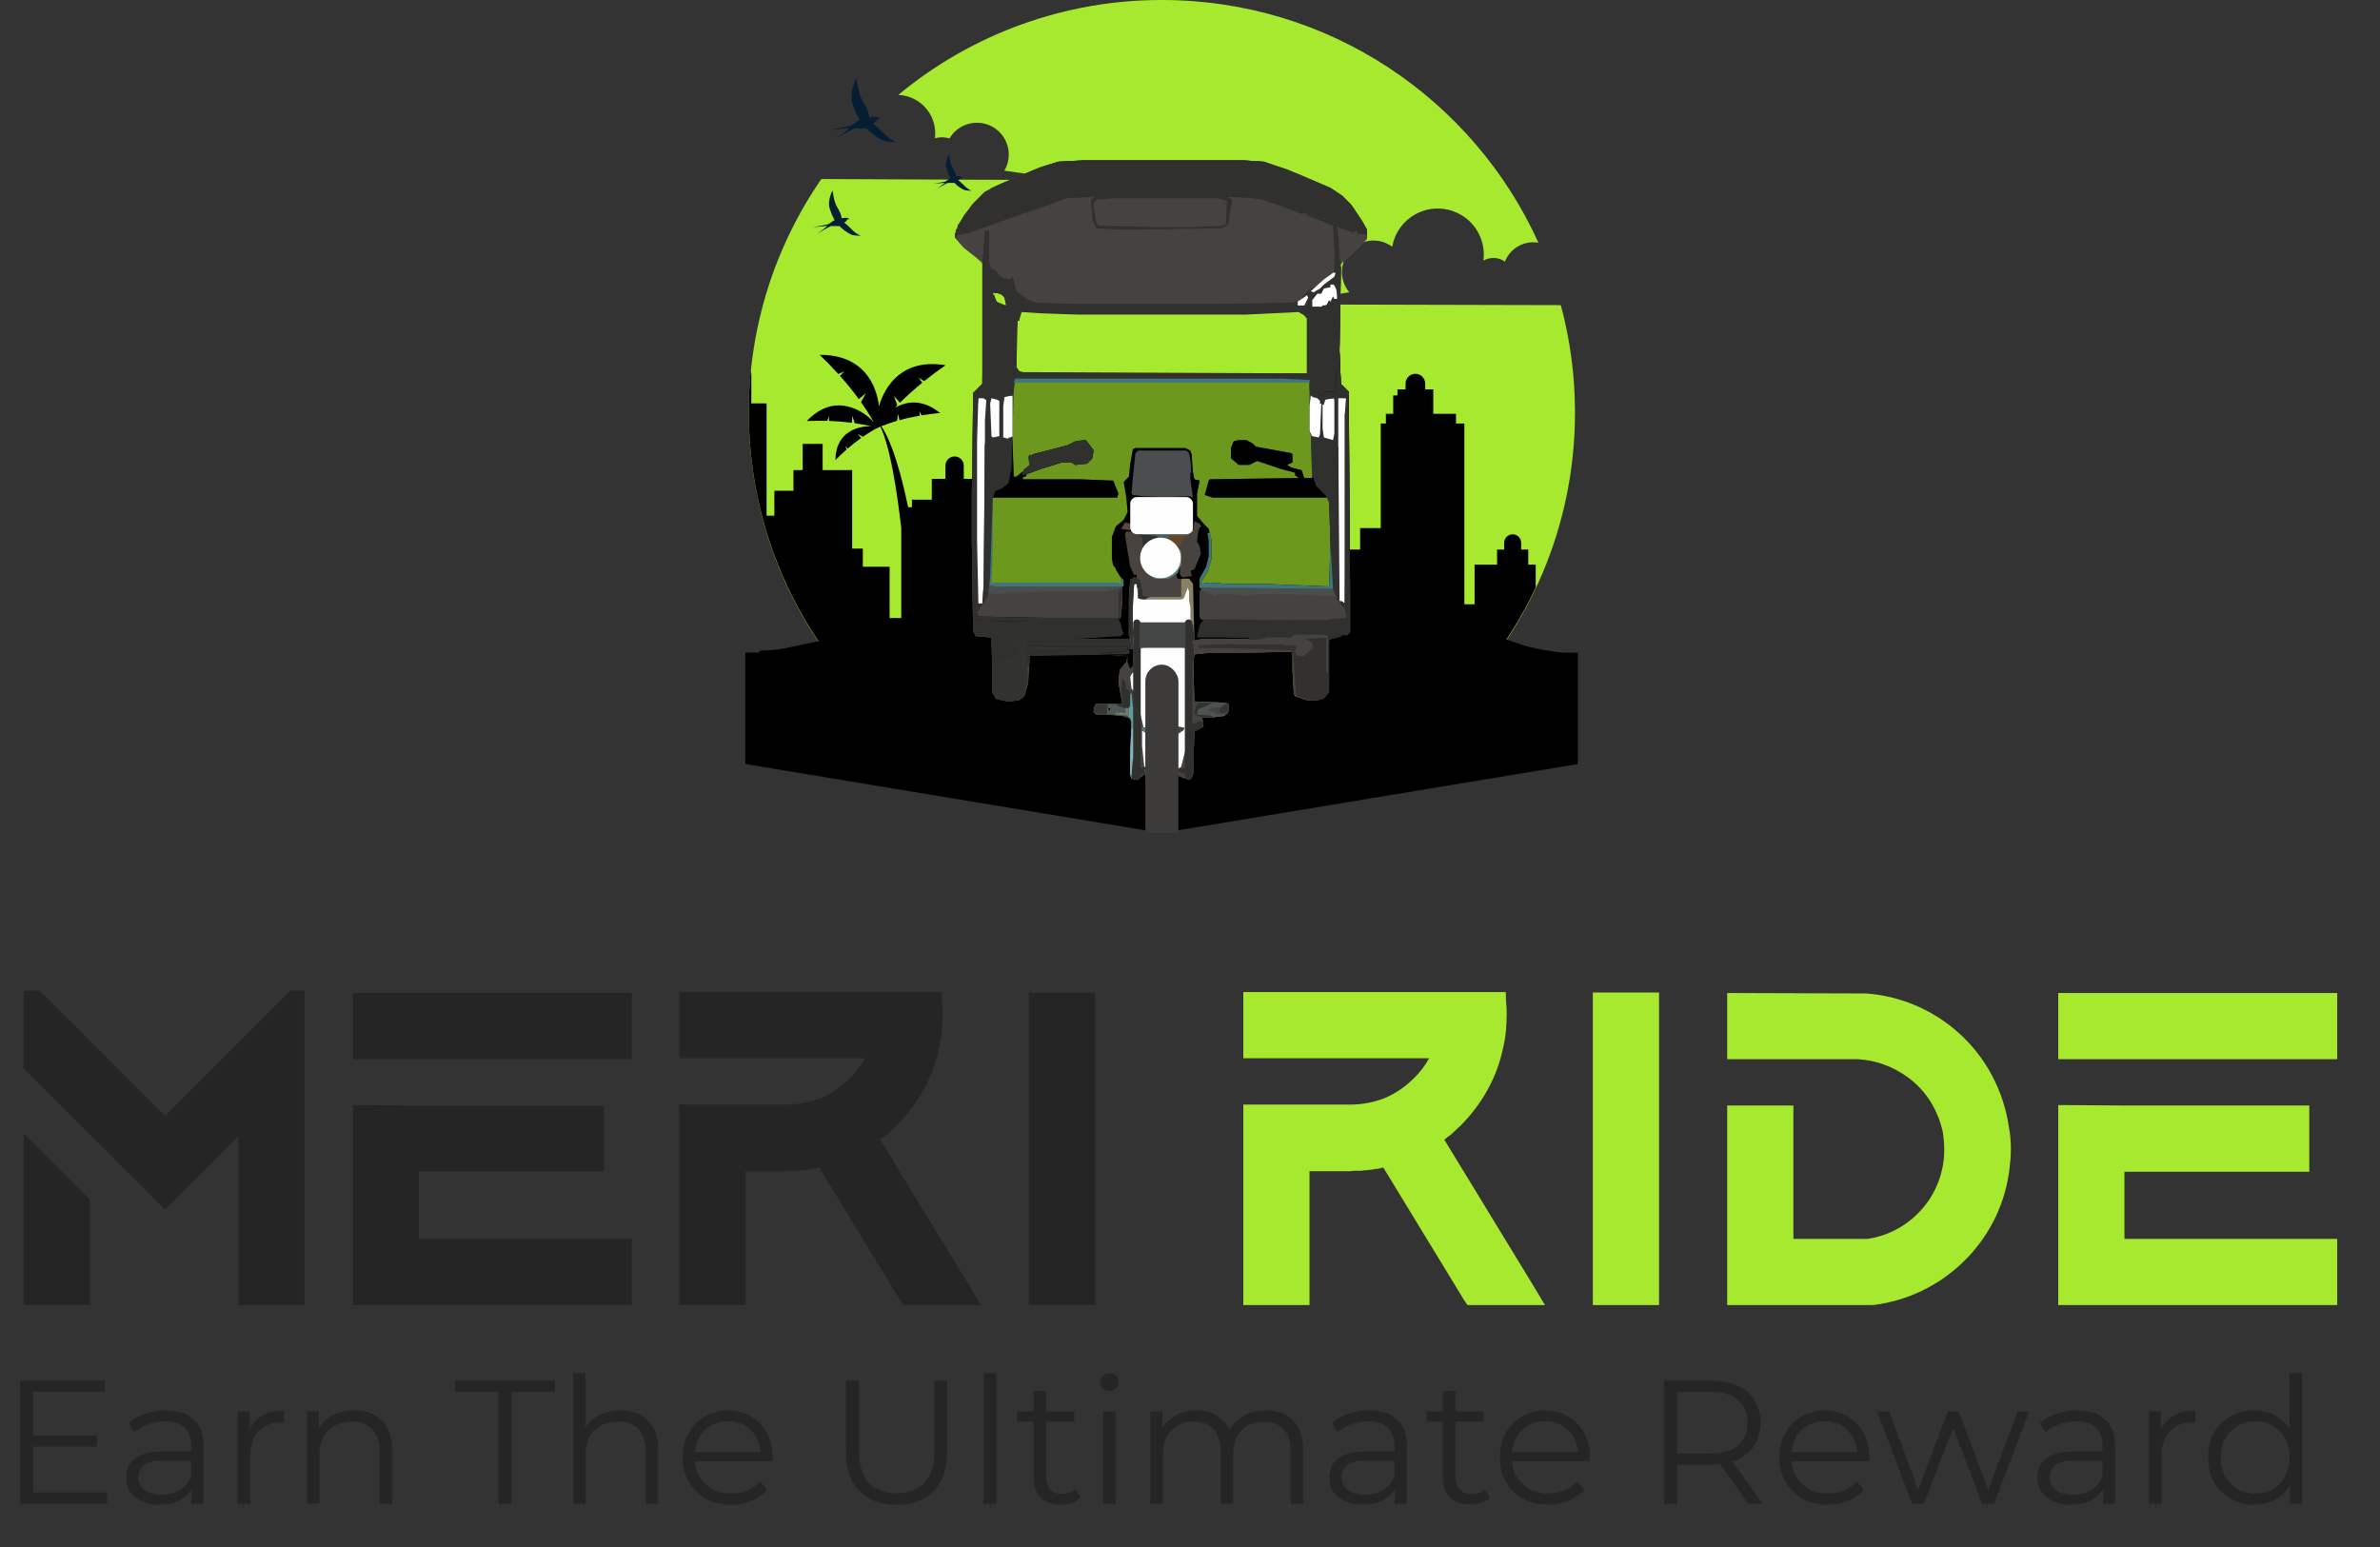 <svg width="1100" height="715" viewBox="0 0 1100 715" fill="none" xmlns="http://www.w3.org/2000/svg">
<rect x="0" y="0" width="1100" height="715" fill="#333333" stroke="none"/>
<path d="M10.926 603.172V523.849L41.519 554.442V603.172H10.926ZM134.171 457.856H140.727V603.172H110.134V525.16L93.963 541.549L87.626 547.668L85.878 549.416L80.415 555.098L76.263 559.031L55.722 538.49L41.519 524.286L10.926 493.694V457.856H18.356L47.637 487.138L76.263 515.764L134.171 457.856ZM163.079 458.949H292.005V489.542H163.079V464.63V458.949ZM193.672 541.549V572.579H292.005V603.172H163.079V578.261V572.579V510.738L193.672 510.957H279.113V541.549H193.672ZM448.122 594.431L453.367 603.172H417.529L415.781 600.55L378.633 539.583C377.759 539.801 376.885 540.02 376.011 540.238C375.574 540.238 375.137 540.238 374.918 540.238C374.7 540.457 374.481 540.457 374.263 540.457C373.826 540.457 373.388 540.457 372.951 540.675C372.733 540.675 372.514 540.675 372.296 540.675C371.64 540.675 371.203 540.894 370.766 540.894C370.111 540.894 369.674 540.894 369.237 540.894L369.018 541.112H368.581C368.144 541.112 367.707 541.112 367.27 541.112C367.27 541.112 367.051 541.112 366.833 541.112C366.396 541.112 366.177 541.112 365.74 541.112H365.303H365.085H364.866C364.429 541.112 363.992 541.331 363.555 541.331H344.544V603.172H313.951V510.52H363.555C369.018 510.52 374.481 509.427 379.507 507.46C379.726 507.242 379.726 507.242 379.944 507.242C384.751 505.057 388.903 502.216 392.618 498.501C395.459 495.879 397.863 492.601 399.829 489.105H379.507H313.951V458.512H435.23L435.448 463.975C435.667 465.505 435.667 467.253 435.667 469.001C435.667 474.245 435.23 479.49 433.918 484.734C431.078 498.282 424.085 510.52 414.252 520.353C413.159 521.446 412.285 522.101 411.411 522.975C411.192 523.194 410.755 523.631 410.537 523.849C410.537 523.849 410.318 523.849 410.318 524.068C409.881 524.286 409.444 524.723 409.226 524.942C408.789 525.16 408.57 525.379 408.133 525.597C408.133 525.816 407.915 526.034 407.696 526.034L407.478 526.253C407.259 526.472 407.04 526.69 406.822 526.69L448.122 594.431ZM475.493 458.73H506.086V603.172H475.493V458.73Z" fill="#252525"/>
<path d="M708.814 594.429L714.058 603.17H678.221L676.473 600.548L639.325 539.581C638.45 539.799 637.576 540.018 636.702 540.236C636.265 540.236 635.828 540.236 635.61 540.236C635.391 540.455 635.173 540.455 634.954 540.455C634.517 540.455 634.08 540.455 633.643 540.673C633.425 540.673 633.206 540.673 632.987 540.673C632.332 540.673 631.895 540.892 631.458 540.892C630.802 540.892 630.365 540.892 629.928 540.892L629.71 541.11H629.273C628.836 541.11 628.399 541.11 627.962 541.11C627.962 541.11 627.743 541.11 627.525 541.11C627.087 541.11 626.869 541.11 626.432 541.11H625.995H625.776H625.558C625.121 541.11 624.684 541.329 624.247 541.329H605.236V603.17H574.643V510.518H624.247C629.71 510.518 635.173 509.425 640.199 507.458C640.417 507.24 640.417 507.24 640.636 507.24C645.443 505.055 649.595 502.214 653.31 498.499C656.151 495.877 658.554 492.599 660.521 489.103H640.199H574.643V458.51H695.921L696.14 463.973C696.358 465.503 696.358 467.251 696.358 468.999C696.358 474.243 695.921 479.488 694.61 484.732C691.769 498.281 684.777 510.518 674.943 520.351C673.851 521.444 672.977 522.099 672.103 522.973C671.884 523.192 671.447 523.629 671.228 523.847C671.228 523.847 671.01 523.847 671.01 524.066C670.573 524.284 670.136 524.721 669.917 524.94C669.48 525.158 669.262 525.377 668.825 525.595C668.825 525.814 668.606 526.033 668.388 526.033L668.169 526.251C667.951 526.47 667.732 526.688 667.514 526.688L708.814 594.429ZM736.185 458.728H766.778V603.17H736.185V458.728ZM928.522 521.225C929.177 524.503 929.396 527.999 929.396 531.277C929.396 534.992 928.959 538.488 928.522 541.984C923.933 574.107 897.929 599.237 865.806 603.17H865.369H798.284V510.955H828.877V572.577H863.403C880.447 569.955 894.214 556.844 897.71 540.018C898.366 537.177 898.584 534.336 898.584 531.277C898.584 528.655 898.366 525.814 897.929 523.192C895.744 513.14 890.281 504.181 881.977 498.062C876.951 494.347 871.269 491.725 865.151 490.414C863.184 489.977 860.999 489.758 858.814 489.54H798.284V458.947L862.529 459.166C878.044 460.258 893.121 466.595 904.921 477.084C917.814 488.447 926.118 504.181 928.522 521.225ZM951.29 458.947H1080.22V489.54H951.29V464.629V458.947ZM981.883 541.547V572.577H1080.22V603.17H951.29V578.259V572.577V510.736L981.883 510.955H1067.32V541.547H981.883Z" fill="#A7E92F"/>
<path d="M14.646 663.512H44.75V668.638H14.646V663.512ZM15.296 689.793H49.55V695H9.275V638.045H48.33V643.253H15.296V689.793ZM88.616 695V685.562L88.372 684.016V668.231C88.372 664.597 87.341 661.804 85.28 659.851C83.273 657.898 80.263 656.922 76.249 656.922C73.482 656.922 70.851 657.383 68.356 658.305C65.861 659.227 63.746 660.448 62.01 661.966L59.406 657.654C61.576 655.81 64.18 654.4 67.217 653.423C70.255 652.393 73.455 651.877 76.818 651.877C82.351 651.877 86.609 653.26 89.592 656.027C92.63 658.739 94.149 662.888 94.149 668.475V695H88.616ZM73.889 695.407C70.689 695.407 67.895 694.892 65.509 693.861C63.176 692.776 61.386 691.312 60.139 689.467C58.891 687.569 58.267 685.399 58.267 682.958C58.267 680.734 58.782 678.727 59.813 676.937C60.898 675.093 62.634 673.628 65.02 672.544C67.461 671.405 70.716 670.835 74.784 670.835H89.511V675.147H74.947C70.824 675.147 67.95 675.88 66.322 677.344C64.749 678.809 63.963 680.626 63.963 682.795C63.963 685.236 64.912 687.189 66.81 688.654C68.709 690.118 71.367 690.85 74.784 690.85C78.039 690.85 80.832 690.118 83.165 688.654C85.551 687.135 87.287 684.965 88.372 682.145L89.674 686.131C88.589 688.952 86.69 691.203 83.978 692.885C81.32 694.566 77.957 695.407 73.889 695.407ZM109.839 695V652.284H115.372V663.919L114.802 661.885C115.996 658.63 118.003 656.162 120.823 654.481C123.644 652.745 127.142 651.877 131.319 651.877V657.491C131.102 657.491 130.885 657.491 130.668 657.491C130.451 657.437 130.234 657.41 130.017 657.41C125.515 657.41 121.989 658.793 119.44 661.56C116.891 664.272 115.616 668.15 115.616 673.195V695H109.839ZM163.666 651.877C167.137 651.877 170.175 652.555 172.778 653.911C175.436 655.213 177.497 657.22 178.962 659.932C180.481 662.644 181.24 666.062 181.24 670.184V695H175.463V670.754C175.463 666.252 174.324 662.861 172.046 660.583C169.822 658.251 166.676 657.085 162.608 657.085C159.57 657.085 156.912 657.708 154.634 658.956C152.41 660.149 150.674 661.912 149.427 664.245C148.234 666.523 147.637 669.289 147.637 672.544V695H141.86V652.284H147.393V664L146.498 661.804C147.854 658.712 150.024 656.298 153.007 654.562C155.99 652.772 159.543 651.877 163.666 651.877ZM230.424 695V643.253H210.409V638.045H256.461V643.253H236.445V695H230.424ZM286.665 651.877C290.136 651.877 293.174 652.555 295.777 653.911C298.435 655.213 300.496 657.22 301.961 659.932C303.48 662.644 304.239 666.062 304.239 670.184V695H298.462V670.754C298.462 666.252 297.323 662.861 295.045 660.583C292.821 658.251 289.675 657.085 285.607 657.085C282.569 657.085 279.911 657.708 277.633 658.956C275.409 660.149 273.673 661.912 272.426 664.245C271.233 666.523 270.636 669.289 270.636 672.544V695H264.859V634.628H270.636V664L269.497 661.804C270.853 658.712 273.023 656.298 276.006 654.562C278.989 652.772 282.542 651.877 286.665 651.877ZM337.987 695.407C333.539 695.407 329.634 694.485 326.271 692.64C322.908 690.742 320.277 688.165 318.379 684.911C316.48 681.602 315.531 677.832 315.531 673.601C315.531 669.37 316.426 665.628 318.216 662.373C320.06 659.119 322.555 656.569 325.701 654.725C328.902 652.826 332.482 651.877 336.441 651.877C340.455 651.877 344.008 652.799 347.1 654.644C350.246 656.434 352.714 658.983 354.504 662.292C356.294 665.546 357.189 669.316 357.189 673.601C357.189 673.873 357.162 674.171 357.108 674.496C357.108 674.768 357.108 675.066 357.108 675.391H319.924V671.079H354.016L351.738 672.788C351.738 669.696 351.06 666.957 349.704 664.57C348.402 662.129 346.612 660.231 344.334 658.875C342.055 657.518 339.425 656.84 336.441 656.84C333.512 656.84 330.881 657.518 328.549 658.875C326.217 660.231 324.399 662.129 323.098 664.57C321.796 667.011 321.145 669.804 321.145 672.95V673.845C321.145 677.1 321.85 679.975 323.26 682.47C324.725 684.911 326.732 686.837 329.281 688.247C331.885 689.603 334.841 690.281 338.15 690.281C340.754 690.281 343.167 689.82 345.391 688.898C347.669 687.976 349.622 686.565 351.249 684.667L354.504 688.41C352.606 690.688 350.219 692.423 347.344 693.617C344.523 694.81 341.404 695.407 337.987 695.407ZM414.407 695.488C407.138 695.488 401.416 693.4 397.239 689.223C393.062 685.047 390.974 678.863 390.974 670.672V638.045H396.995V670.428C396.995 677.154 398.514 682.117 401.551 685.318C404.589 688.518 408.874 690.118 414.407 690.118C419.994 690.118 424.306 688.518 427.344 685.318C430.381 682.117 431.9 677.154 431.9 670.428V638.045H437.758V670.672C437.758 678.863 435.67 685.047 431.493 689.223C427.371 693.4 421.675 695.488 414.407 695.488ZM454.681 695V634.628H460.458V695H454.681ZM490.276 695.407C486.263 695.407 483.171 694.322 481.001 692.152C478.831 689.983 477.746 686.918 477.746 682.958V642.846H483.523V682.633C483.523 685.128 484.147 687.053 485.395 688.41C486.696 689.766 488.541 690.444 490.927 690.444C493.477 690.444 495.592 689.711 497.274 688.247L499.308 692.396C498.169 693.427 496.786 694.186 495.158 694.675C493.585 695.163 491.958 695.407 490.276 695.407ZM470.098 657.085V652.284H496.541V657.085H470.098ZM509.824 695V652.284H515.601V695H509.824ZM512.753 642.846C511.56 642.846 510.556 642.439 509.743 641.625C508.929 640.812 508.522 639.835 508.522 638.696C508.522 637.557 508.929 636.608 509.743 635.849C510.556 635.035 511.56 634.628 512.753 634.628C513.947 634.628 514.95 635.008 515.764 635.767C516.577 636.527 516.984 637.476 516.984 638.615C516.984 639.808 516.577 640.812 515.764 641.625C515.004 642.439 514.001 642.846 512.753 642.846ZM585.049 651.877C588.521 651.877 591.531 652.555 594.081 653.911C596.684 655.213 598.691 657.22 600.102 659.932C601.566 662.644 602.298 666.062 602.298 670.184V695H596.522V670.754C596.522 666.252 595.437 662.861 593.267 660.583C591.152 658.251 588.141 657.085 584.236 657.085C581.307 657.085 578.757 657.708 576.587 658.956C574.472 660.149 572.818 661.912 571.624 664.245C570.485 666.523 569.916 669.289 569.916 672.544V695H564.139V670.754C564.139 666.252 563.054 662.861 560.884 660.583C558.715 658.251 555.677 657.085 551.772 657.085C548.897 657.085 546.374 657.708 544.205 658.956C542.035 660.149 540.353 661.912 539.16 664.245C538.021 666.523 537.452 669.289 537.452 672.544V695H531.675V652.284H537.207V663.838L536.312 661.804C537.614 658.712 539.703 656.298 542.577 654.562C545.507 652.772 548.951 651.877 552.911 651.877C557.087 651.877 560.64 652.935 563.569 655.05C566.498 657.112 568.397 660.231 569.265 664.407L566.987 663.512C568.234 660.041 570.431 657.247 573.577 655.132C576.777 652.962 580.601 651.877 585.049 651.877ZM644.733 695V685.562L644.489 684.016V668.231C644.489 664.597 643.459 661.804 641.397 659.851C639.39 657.898 636.38 656.922 632.366 656.922C629.6 656.922 626.969 657.383 624.474 658.305C621.979 659.227 619.863 660.448 618.127 661.966L615.524 657.654C617.693 655.81 620.297 654.4 623.335 653.423C626.372 652.393 629.573 651.877 632.936 651.877C638.468 651.877 642.726 653.26 645.71 656.027C648.747 658.739 650.266 662.888 650.266 668.475V695H644.733ZM630.006 695.407C626.806 695.407 624.013 694.892 621.626 693.861C619.294 692.776 617.504 691.312 616.256 689.467C615.008 687.569 614.385 685.399 614.385 682.958C614.385 680.734 614.9 678.727 615.931 676.937C617.015 675.093 618.751 673.628 621.138 672.544C623.579 671.405 626.833 670.835 630.901 670.835H645.628V675.147H631.064C626.942 675.147 624.067 675.88 622.44 677.344C620.867 678.809 620.08 680.626 620.08 682.795C620.08 685.236 621.029 687.189 622.928 688.654C624.826 690.118 627.484 690.85 630.901 690.85C634.156 690.85 636.95 690.118 639.282 688.654C641.669 687.135 643.404 684.965 644.489 682.145L645.791 686.131C644.706 688.952 642.808 691.203 640.096 692.885C637.438 694.566 634.075 695.407 630.006 695.407ZM679.463 695.407C675.449 695.407 672.357 694.322 670.187 692.152C668.018 689.983 666.933 686.918 666.933 682.958V642.846H672.71V682.633C672.71 685.128 673.333 687.053 674.581 688.41C675.883 689.766 677.727 690.444 680.114 690.444C682.663 690.444 684.779 689.711 686.46 688.247L688.494 692.396C687.355 693.427 685.972 694.186 684.345 694.675C682.772 695.163 681.144 695.407 679.463 695.407ZM659.285 657.085V652.284H685.728V657.085H659.285ZM715.645 695.407C711.197 695.407 707.292 694.485 703.929 692.64C700.566 690.742 697.935 688.165 696.036 684.911C694.138 681.602 693.189 677.832 693.189 673.601C693.189 669.37 694.084 665.628 695.874 662.373C697.718 659.119 700.213 656.569 703.359 654.725C706.559 652.826 710.139 651.877 714.099 651.877C718.113 651.877 721.666 652.799 724.758 654.644C727.904 656.434 730.372 658.983 732.162 662.292C733.952 665.546 734.847 669.316 734.847 673.601C734.847 673.873 734.82 674.171 734.765 674.496C734.765 674.768 734.765 675.066 734.765 675.391H697.582V671.079H731.674L729.395 672.788C729.395 669.696 728.717 666.957 727.361 664.57C726.059 662.129 724.269 660.231 721.991 658.875C719.713 657.518 717.082 656.84 714.099 656.84C711.17 656.84 708.539 657.518 706.207 658.875C703.874 660.231 702.057 662.129 700.755 664.57C699.454 667.011 698.803 669.804 698.803 672.95V673.845C698.803 677.1 699.508 679.975 700.918 682.47C702.383 684.911 704.39 686.837 706.939 688.247C709.543 689.603 712.499 690.281 715.808 690.281C718.411 690.281 720.825 689.82 723.049 688.898C725.327 687.976 727.28 686.565 728.907 684.667L732.162 688.41C730.263 690.688 727.877 692.423 725.002 693.617C722.181 694.81 719.062 695.407 715.645 695.407ZM769.12 695V638.045H790.437C795.265 638.045 799.414 638.832 802.886 640.405C806.357 641.924 809.015 644.148 810.859 647.077C812.758 649.952 813.707 653.45 813.707 657.573C813.707 661.587 812.758 665.058 810.859 667.987C809.015 670.862 806.357 673.086 802.886 674.659C799.414 676.178 795.265 676.937 790.437 676.937H772.456L775.141 674.171V695H769.12ZM808.012 695L793.366 674.334H799.875L814.602 695H808.012ZM775.141 674.659L772.456 671.811H790.274C795.97 671.811 800.282 670.564 803.211 668.069C806.195 665.573 807.686 662.075 807.686 657.573C807.686 653.016 806.195 649.491 803.211 646.995C800.282 644.5 795.97 643.253 790.274 643.253H772.456L775.141 640.405V674.659ZM844.841 695.407C840.394 695.407 836.488 694.485 833.125 692.64C829.762 690.742 827.131 688.165 825.233 684.911C823.334 681.602 822.385 677.832 822.385 673.601C822.385 669.37 823.28 665.628 825.07 662.373C826.914 659.119 829.41 656.569 832.556 654.725C835.756 652.826 839.336 651.877 843.296 651.877C847.31 651.877 850.862 652.799 853.954 654.644C857.1 656.434 859.568 658.983 861.358 662.292C863.148 665.546 864.043 669.316 864.043 673.601C864.043 673.873 864.016 674.171 863.962 674.496C863.962 674.768 863.962 675.066 863.962 675.391H826.779V671.079H860.87L858.592 672.788C858.592 669.696 857.914 666.957 856.558 664.57C855.256 662.129 853.466 660.231 851.188 658.875C848.91 657.518 846.279 656.84 843.296 656.84C840.366 656.84 837.736 657.518 835.403 658.875C833.071 660.231 831.254 662.129 829.952 664.57C828.65 667.011 827.999 669.804 827.999 672.95V673.845C827.999 677.1 828.704 679.975 830.115 682.47C831.579 684.911 833.586 686.837 836.136 688.247C838.739 689.603 841.695 690.281 845.004 690.281C847.608 690.281 850.022 689.82 852.246 688.898C854.524 687.976 856.476 686.565 858.104 684.667L861.358 688.41C859.46 690.688 857.073 692.423 854.198 693.617C851.378 694.81 848.259 695.407 844.841 695.407ZM883.713 695L867.603 652.284H873.136L887.781 691.908H885.259L900.311 652.284H905.274L920.164 691.908H917.642L932.531 652.284H937.82L921.628 695H916.177L901.857 657.735H903.566L889.164 695H883.713ZM972.015 695V685.562L971.771 684.016V668.231C971.771 664.597 970.741 661.804 968.68 659.851C966.673 657.898 963.662 656.922 959.648 656.922C956.882 656.922 954.251 657.383 951.756 658.305C949.261 659.227 947.145 660.448 945.41 661.966L942.806 657.654C944.976 655.81 947.579 654.4 950.617 653.423C953.654 652.393 956.855 651.877 960.218 651.877C965.75 651.877 970.008 653.26 972.992 656.027C976.029 658.739 977.548 662.888 977.548 668.475V695H972.015ZM957.289 695.407C954.088 695.407 951.295 694.892 948.908 693.861C946.576 692.776 944.786 691.312 943.538 689.467C942.291 687.569 941.667 685.399 941.667 682.958C941.667 680.734 942.182 678.727 943.213 676.937C944.298 675.093 946.033 673.628 948.42 672.544C950.861 671.405 954.115 670.835 958.184 670.835H972.91V675.147H958.346C954.224 675.147 951.349 675.88 949.722 677.344C948.149 678.809 947.362 680.626 947.362 682.795C947.362 685.236 948.311 687.189 950.21 688.654C952.108 690.118 954.766 690.85 958.184 690.85C961.438 690.85 964.232 690.118 966.564 688.654C968.951 687.135 970.686 684.965 971.771 682.145L973.073 686.131C971.988 688.952 970.09 691.203 967.378 692.885C964.72 694.566 961.357 695.407 957.289 695.407ZM993.239 695V652.284H998.771V663.919L998.202 661.885C999.395 658.63 1001.4 656.162 1004.22 654.481C1007.04 652.745 1010.54 651.877 1014.72 651.877V657.491C1014.5 657.491 1014.28 657.491 1014.07 657.491C1013.85 657.437 1013.63 657.41 1013.42 657.41C1008.91 657.41 1005.39 658.793 1002.84 661.56C1000.29 664.272 999.015 668.15 999.015 673.195V695H993.239ZM1041.87 695.407C1037.8 695.407 1034.14 694.485 1030.88 692.64C1027.68 690.796 1025.16 688.247 1023.32 684.992C1021.47 681.683 1020.55 677.887 1020.55 673.601C1020.55 669.262 1021.47 665.465 1023.32 662.21C1025.16 658.956 1027.68 656.434 1030.88 654.644C1034.14 652.799 1037.8 651.877 1041.87 651.877C1045.61 651.877 1048.95 652.718 1051.88 654.4C1054.86 656.081 1057.22 658.549 1058.95 661.804C1060.74 665.004 1061.64 668.937 1061.64 673.601C1061.64 678.212 1060.77 682.145 1059.04 685.399C1057.3 688.654 1054.94 691.149 1051.96 692.885C1049.03 694.566 1045.66 695.407 1041.87 695.407ZM1042.27 690.281C1045.31 690.281 1048.02 689.603 1050.41 688.247C1052.85 686.837 1054.75 684.884 1056.11 682.389C1057.52 679.839 1058.22 676.91 1058.22 673.601C1058.22 670.238 1057.52 667.309 1056.11 664.814C1054.75 662.319 1052.85 660.393 1050.41 659.037C1048.02 657.627 1045.31 656.922 1042.27 656.922C1039.29 656.922 1036.61 657.627 1034.22 659.037C1031.83 660.393 1029.93 662.319 1028.52 664.814C1027.11 667.309 1026.41 670.238 1026.41 673.601C1026.41 676.91 1027.11 679.839 1028.52 682.389C1029.93 684.884 1031.83 686.837 1034.22 688.247C1036.61 689.603 1039.29 690.281 1042.27 690.281ZM1058.38 695V682.145L1058.95 673.52L1058.14 664.895V634.628H1063.92V695H1058.38Z" fill="#252525"/>
<g clip-path="url(#clip0_346_1601)">
<path fill-rule="evenodd" clip-rule="evenodd" d="M537 0C614.434 0 681.104 46.038 711.046 112.199C707.852 111.634 704.561 112.194 701.735 113.783C698.909 115.372 696.723 117.892 695.551 120.912C694.114 119.891 692.412 119.304 690.65 119.223C688.888 119.142 687.139 119.569 685.614 120.454C686.345 114.928 684.878 109.336 681.527 104.879C678.176 100.421 673.209 97.454 667.691 96.613C662.174 95.773 656.546 97.126 652.017 100.383C647.487 103.64 644.417 108.541 643.466 114.033C640.599 111.912 637.053 110.914 633.498 111.229C629.944 111.544 626.629 113.151 624.181 115.743C621.734 118.336 620.324 121.736 620.218 125.298C620.113 128.86 621.319 132.336 623.609 135.069L588.708 140.691L664.903 140.884L721.387 141.026C725.747 157.22 727.95 173.918 727.94 190.687C727.94 295.984 642.465 381.342 537.023 381.342C431.58 381.342 346.082 295.952 346.082 190.655C346.026 152.121 357.719 114.484 379.606 82.748L435.291 82.991L494.705 83.253L464.199 78.878C465.181 77.216 465.825 75.378 466.095 73.468C466.365 71.558 466.255 69.613 465.773 67.745C465.29 65.877 464.444 64.122 463.283 62.581C462.121 61.04 460.667 59.742 459.003 58.762C457.339 57.782 455.498 57.138 453.586 56.869C451.673 56.599 449.725 56.708 447.855 57.19C445.984 57.672 444.227 58.517 442.684 59.677C441.14 60.837 439.841 62.289 438.859 63.951C436.654 63.301 434.312 63.279 432.095 63.886C432.196 63.126 432.247 62.36 432.246 61.593C432.247 57.008 430.469 52.601 427.286 49.297C424.102 45.993 419.761 44.049 415.172 43.874C449.389 15.462 492.501 -0.064 537 0Z" fill="#A7E92F"/>
<path fill-rule="evenodd" clip-rule="evenodd" d="M395.866 36.133C395.866 36.133 396.706 43.406 398.58 46.451C400.453 49.496 401.794 52.349 401.721 54.247C401.721 54.247 403.737 53.729 405.073 53.99C406.41 54.252 406.736 54.637 407.176 54.683C407.176 54.683 406.29 54.912 405.721 55.018C405.151 55.123 404.729 56.779 403.425 56.994C404.964 58.246 406.436 59.58 407.833 60.989C409.303 62.58 411.934 64.951 414.428 65.616C414.428 65.616 410.194 65.781 408.233 64.969C405.294 63.613 402.644 61.706 400.426 59.351C400.426 59.351 395.604 59.351 394.966 59.351C394.327 59.351 387.558 63.41 386.084 64.212C386.084 64.212 390.869 60.952 392.67 59.237C392.67 59.237 384.615 60.012 383.127 60.094C383.127 60.094 391.939 58.562 392.968 58.196C393.997 57.829 395.723 56.169 397.257 55.444C397.257 55.444 395.691 53.188 393.988 47.9C392.284 42.613 395.866 36.133 395.866 36.133Z" fill="#051E34"/>
<path fill-rule="evenodd" clip-rule="evenodd" d="M438.575 71.33C438.575 71.33 439.034 75.457 440.118 77.2C441.202 78.943 441.955 80.552 441.904 81.644C442.526 81.481 443.171 81.432 443.81 81.497C444.217 81.606 444.617 81.737 445.009 81.891C445.009 81.891 444.503 82.02 444.182 82.079C443.86 82.139 443.617 83.084 442.864 83.203C443.74 83.922 444.577 84.688 445.371 85.496C446.207 86.413 447.704 87.748 449.119 88.128C449.119 88.128 446.712 88.22 445.596 87.761C443.924 86.986 442.416 85.896 441.156 84.551H438.047C437.684 84.551 433.836 86.844 432.995 87.303C434.295 86.428 435.546 85.484 436.742 84.473C436.742 84.473 432.15 84.932 431.314 84.964C431.314 84.964 436.329 84.088 436.912 83.882C437.496 83.675 438.483 82.731 439.351 82.318C439.351 82.318 438.465 81.034 437.491 78.03C436.517 75.026 438.575 71.33 438.575 71.33Z" fill="#051E34"/>
<path fill-rule="evenodd" clip-rule="evenodd" d="M384.795 88.008C384.795 88.008 385.388 93.162 386.715 95.345C388.042 97.528 388.988 99.523 388.942 100.88C389.716 100.678 390.521 100.617 391.316 100.702C391.822 100.838 392.32 101.001 392.809 101.188C392.809 101.188 392.18 101.353 391.776 101.426C391.372 101.5 391.073 102.674 390.132 102.802C391.223 103.69 392.267 104.634 393.259 105.631C394.301 106.76 396.166 108.438 397.929 108.915C397.929 108.915 394.93 109.03 393.544 108.456C391.459 107.496 389.579 106.145 388.005 104.476C388.005 104.476 384.589 104.476 384.134 104.476C383.68 104.476 378.89 107.356 377.843 107.92C379.46 106.829 381.017 105.654 382.508 104.398C382.508 104.398 376.8 104.944 375.744 105.003C375.744 105.003 381.99 103.916 382.724 103.66C383.459 103.403 384.676 102.224 385.76 101.711C385.76 101.711 384.653 100.115 383.464 96.368C382.274 92.621 384.795 88.008 384.795 88.008Z" fill="#051E34"/>
<path fill-rule="evenodd" clip-rule="evenodd" d="M709.787 271.58C696.984 298.679 677.989 322.398 654.331 340.828H419.668C374.885 305.938 346.082 251.54 346.082 190.41C346.082 183.989 346.388 177.65 347 171.392C347.164 171.872 347.246 172.376 347.244 172.882V186.429H354.307V238.323H357.902V226.826H366.729V217.269H370.986V205.167H380.216V217.269H393.85V253.549H398.787V261.95H411.172V285.659H416.554V244.134C414.538 226.542 411.388 206.401 406.911 197.179C404.252 198.256 401.198 200.247 398.833 201.87L396.477 200.554L397.997 202.439C395.77 204.012 393.681 205.676 391.761 207.341L390.613 206.144L391.27 207.767C389.391 209.414 387.674 211.06 386.14 212.615C386.209 199.091 397.336 196.738 402.805 197.068C400.211 196.445 397.607 195.954 395.026 195.578L393.947 192.185L393.717 195.395C390.117 194.936 386.567 194.652 383.183 194.542L383.151 192.336L382.319 194.514C378.99 194.422 375.826 194.477 372.914 194.606C385.773 180.889 399.398 189.965 403.903 195.188C402.066 191.946 400.041 188.832 397.933 185.861L400.183 181.761L396.936 184.453C394.126 180.6 391.169 177.005 388.211 173.69L390.278 171.658L387.453 172.846C384.524 169.608 381.603 166.65 378.848 164.013C398.893 163.844 405.101 177.711 406.259 187.759C409.046 178.046 417.39 165.494 437.027 168.815C433.886 170.984 430.538 173.437 427.13 176.152L424.545 174.547L426.267 176.877C422.818 179.683 419.328 182.77 415.944 186.127L413.152 182.953L414.722 187.356C414.336 187.745 413.955 188.14 413.574 188.539C418.855 185.407 426.253 184.223 434.492 190.868C431.837 191.116 428.981 191.469 425.946 191.964L424.922 190.093L425.169 192.097C422.111 192.629 418.929 193.313 415.719 194.198L415.108 191.313L414.552 194.523C412.146 195.225 409.73 196.041 407.347 196.991C409.753 200.467 414.695 210.047 419.709 234.444H421.482V230.954H430.666V221.323H436.981V215.197C436.983 214.076 437.43 213.003 438.224 212.211C439.017 211.419 440.093 210.974 441.215 210.973C442.336 210.975 443.41 211.421 444.203 212.213C444.995 213.004 445.442 214.077 445.444 215.197V221.323H451.759V230.954H454.67V280.051H459.988V215.669H473.351V203.869H485.167V215.669H487.922V278.244H496.937V261.679H510.902V253.915H522.488V261.679H524.881V293.717H530.754V278.776H533.51V247.922H535.539V240.584H547.103V247.922H550.189V235.017C550.191 234.112 550.552 233.245 551.192 232.605C551.832 231.965 552.699 231.604 553.605 231.6C554.512 231.603 555.381 231.964 556.022 232.604C556.663 233.244 557.024 234.112 557.026 235.017V247.922H560.7V278.748H563.455V307.671H568.355V286.755H577.769V292.258H584.157V286.755H589.953V283.027H599.211V253.984H606.099V252.7L620.197 242.547V253.984H628.624V244.088H638.162V195.739H640.55V191.258H643.925V182.765H645.891V179.963H649.629V177.299C649.631 176.098 650.11 174.947 650.96 174.097C651.811 173.248 652.963 172.77 654.166 172.768C655.368 172.771 656.52 173.25 657.37 174.099C658.22 174.948 658.699 176.098 658.703 177.299V179.958H662.437V191.254H672.93V195.734H676.801V279.289H681.531V260.991H691.932V253.989H695.207V250.87C695.21 249.832 695.625 248.836 696.361 248.102C697.096 247.367 698.093 246.953 699.133 246.949C700.173 246.953 701.17 247.367 701.905 248.102C702.641 248.836 703.056 249.832 703.059 250.87V253.989H706.334V260.991H709.778L709.787 271.58Z" fill="black"/>
<path fill-rule="evenodd" clip-rule="evenodd" d="M495.046 290.815C493.595 290.815 492.153 291.003 490.711 290.526C488.874 289.911 488.305 288.728 488.778 286.953C489.251 285.179 490.334 284.66 492.089 285.119C494.385 285.706 496.681 286.119 498.867 287.1C499.872 287.559 500.942 288.104 500.704 289.471C500.465 290.838 499.252 290.668 498.311 290.769C497.241 290.888 496.13 290.815 495.046 290.815Z" fill="#0A1B49"/>
<path fill-rule="evenodd" clip-rule="evenodd" d="M729.276 301.649V353.12L633.075 369.058L536.878 384.999L440.677 369.058L344.48 353.12V301.649H351.08C350.621 301.401 349.579 300.631 355.063 300.515C361.608 300.375 367.4 298.514 375.578 296.93C383.756 295.347 385.803 295.723 391.388 296.747C396.973 297.77 396.436 293.116 408.63 297.537C420.824 301.958 443.114 299.631 451.769 297.164C460.425 294.696 467.309 290.748 472.421 292.372C477.534 293.996 476.304 294.793 479.168 293.539C482.031 292.285 483.803 291.025 490.549 293.072C497.296 295.119 511.398 294.749 526.392 293.072C541.385 291.395 534.776 293.399 544.933 291.862C555.089 290.325 553.583 288.607 558.558 290.748C563.533 292.888 563.4 290.001 569.6 290.188C575.8 290.374 571.239 288.794 577.508 287.49C583.777 286.186 589.775 293.819 615.943 297.167C642.111 300.515 661.061 289.444 667.876 290.374C674.691 291.305 675.099 296.98 681.915 294.656C688.73 292.331 692.011 293.912 701.13 297.26C708.932 300.121 719.395 301.343 722.3 301.652L729.276 301.649Z" fill="black"/>
<path d="M500.585 74.137H574.984L584.058 74.741L594.945 78.365L602.204 81.385L614.906 86.822L620.35 90.446L624.584 94.674L629.423 101.923L631.843 106.151V110.379L624.584 117.628L619.745 121.856L619.14 162.931L619.745 177.428L623.374 181.052L623.979 272.867V292.196L622.77 293.404L615.511 295.217L614.301 295.821L613.092 319.982L610.672 323.003L608.857 323.607H604.018L598.575 321.795L597.97 320.586L597.365 309.714V301.257L557.443 301.861L551.394 302.465L551.999 324.211L566.516 324.815L567.726 325.419V329.043L565.911 330.855L561.072 331.459H555.628L556.233 335.688L551.999 338.104L551.394 358.037L550.789 359.245L547.765 359.849L543.531 358.037V377.971L542.926 387.031L539.902 390.655L537.482 391.26L532.643 389.447L530.828 387.635L530.223 385.219L529.619 357.433L525.384 360.453L522.965 359.849L522.36 358.037V348.976L522.965 333.875L522.36 332.063L518.731 330.855L511.472 330.251H506.633L505.424 329.043L506.028 326.023L506.633 325.419H518.731L516.916 315.15L517.521 309.714L520.545 306.089L521.15 303.673L519.941 303.069L508.448 302.465H475.785L475.18 315.754L473.365 321.795L470.946 323.607L466.107 324.211L460.663 323.003L458.848 319.982L458.243 294.613L450.985 294.009L449.775 291.592L449.17 249.913V228.168L449.775 181.656L454.009 177.428V121.856L450.985 118.836L444.936 114.004L441.307 109.775L441.912 106.151L445.541 99.507L450.38 93.466L455.219 88.634L462.477 85.01L481.228 77.157L489.092 74.741L500.585 74.137ZM458.848 135.145L460.058 139.373L463.687 141.79L465.502 141.186L464.897 137.561L461.268 135.145H458.848ZM472.155 143.602L470.946 144.81L469.736 152.662V169.576L470.946 171.992L472.76 172.596H604.018V147.226L601.599 144.206L597.365 143.602L575.589 144.81H498.77L481.228 144.206L472.155 143.602ZM512.077 327.231L512.682 329.043L513.287 327.231H512.077Z" fill="#6D981E"/>
<path d="M500.585 74.137H574.984L584.058 74.741L594.945 78.365L602.204 81.385L614.906 86.822L620.35 90.446L624.584 94.674L629.423 101.923L631.843 106.151V110.379L624.584 117.628L619.745 121.856L619.14 123.668H617.931L616.116 126.688L607.043 133.937L604.018 135.749L600.994 139.373L596.76 140.581L558.653 141.186H491.511L479.414 140.581L473.97 138.769L469.131 134.541L467.316 129.105L465.502 129.709L462.477 128.501L461.872 126.688L460.058 126.084V124.876L457.638 124.272L456.429 120.648V112.191L457.033 106.755L455.824 107.963L455.219 120.044L454.009 121.252L445.541 114.608L441.307 109.775L441.912 106.151L445.541 99.507L450.38 93.466L455.219 88.634L462.477 85.01L481.228 77.157L489.092 74.741L500.585 74.137Z" fill="#464240"/>
<path d="M455.219 106.756H457.033V120.649L458.243 124.273L460.058 124.877L463.082 128.501L467.316 129.105L467.921 127.897L469.736 134.542L475.18 138.77L479.414 139.978L497.56 140.582H558.653L596.76 139.978L600.994 139.374L602.204 136.958L605.228 133.938L609.462 131.522L614.906 126.689H616.116L617.326 123.065H619.745L619.14 162.932L619.745 177.429L623.374 181.053L623.979 272.868V292.197L622.769 293.405L615.511 295.217L613.696 295.821V294.009H597.365L596.76 297.03H582.848L577.404 295.821H551.394L550.789 269.848L549.579 268.035L544.136 267.431L542.926 265.619L539.901 267.431H533.853L529.619 264.411L527.199 260.183L527.804 254.747L530.223 251.122L533.248 249.31L535.062 248.706H539.297L542.926 251.122L545.345 254.142L545.95 255.351V265.619L548.975 266.223H550.789L550.184 263.807L551.999 261.995L554.418 255.351L553.814 251.122L552.604 250.518L553.814 244.478L555.628 242.666L558.048 245.686L559.257 249.914V257.163L557.443 263.203L555.023 267.431V271.66L556.233 274.076L556.838 280.72L557.443 284.949L584.662 285.553H622.769L620.955 280.72L617.93 277.096L617.326 246.894L615.511 233.605L616.116 229.377L617.326 226.961V206.423L607.043 204.007L605.228 199.175V175.617H469.131L468.526 180.449L467.921 201.591L466.106 203.403L462.477 204.007V205.215H455.219V272.868L454.009 279.512L451.589 283.137L450.985 286.157L475.18 286.761L517.521 287.365L519.336 292.801L518.126 294.009L495.745 295.217L497.56 297.03H475.18L474.575 295.217L458.848 294.613V299.446H458.243V294.613L450.985 294.009L449.775 291.593L449.17 249.914V228.169L449.775 181.657L454.009 177.429V121.253L454.614 117.025L455.219 106.756ZM458.848 135.146L460.058 139.374L463.687 141.79L465.502 141.186L464.897 137.562L461.267 135.146H458.848ZM472.155 143.603L470.945 144.811L469.736 152.663V169.576L470.945 171.993L472.76 172.597H604.018V147.227L601.599 144.207L597.365 143.603L575.589 144.811H498.77L481.228 144.207L472.155 143.603Z" fill="#30312F"/>
<path d="M524.175 266.826L527.199 268.034L528.409 275.283L531.434 275.887H545.951V268.034L546.555 267.43H549.58L551.394 269.846L551.999 295.216H577.404L583.453 296.424H596.76L597.365 294.008L598.575 293.404H612.487L613.697 294.008V310.921L613.092 319.982L610.672 323.002L608.858 323.606H604.019L598.575 321.794L597.97 320.586L597.365 309.713V301.257L557.443 301.861L551.394 302.465L551.999 324.21L566.516 324.814L567.726 325.418V329.043L565.911 330.855L561.072 331.459H555.629L556.233 335.687L551.999 338.103L551.394 358.037L550.79 359.245L547.765 359.849L543.531 358.037V377.97L542.926 387.031L539.902 390.655L537.482 391.259L532.643 389.447L530.829 387.635L530.224 385.219L529.619 357.433L525.385 360.453L522.965 359.849L522.36 358.037V348.976L522.965 333.875L522.36 332.063L518.731 330.855L511.473 330.251H506.634L505.424 329.043L506.029 326.022L506.634 325.418H518.731L516.916 315.15L517.521 309.713L520.546 306.089L521.151 303.673L519.941 303.069L508.448 302.465V301.861L518.731 301.257L522.965 300.049L522.36 294.612L521.755 294.008V277.095L522.36 268.034L524.175 266.826ZM512.077 327.231L512.682 329.043L513.287 327.231H512.077Z" fill="#464240"/>
<path d="M466.106 202.193H467.921L468.526 220.315H469.736L472.76 217.898L477.599 215.482L478.809 213.67L476.389 213.066L476.994 210.046L493.326 205.818L496.955 204.005L501.794 203.401L504.214 206.422L505.423 208.234L504.818 211.858L502.399 214.274L496.955 214.878L495.14 213.67H490.906L481.228 216.69L474.575 219.107L473.97 220.315H472.76V221.523H499.374L514.496 222.127L516.916 228.167L516.311 229.979H458.243V251.121L457.638 266.222L457.033 270.45L519.335 271.054L517.521 265.618L515.706 263.202L514.496 257.161V251.121L515.706 245.08L519.94 241.456L522.36 242.06L523.57 245.684H551.394V240.248L555.023 242.06L553.813 245.684L553.209 250.517L554.418 252.329L555.023 255.953L551.999 263.202L550.184 263.806L550.789 266.222L546.555 266.826L545.345 265.618V255.349L542.926 251.725L539.296 249.309H535.062L530.828 251.121L528.409 254.745L527.804 260.182L530.828 265.014L533.852 266.826H539.901L543.53 265.014L544.135 267.43L546.555 268.034L545.95 275.887L544.74 276.491H531.433L527.804 275.283L526.594 268.034L524.174 267.43L522.965 268.034L522.36 277.095V294.008L522.965 294.612V300.048L518.731 301.861L475.784 302.465L475.179 315.754L473.365 321.794L470.945 323.606L466.106 324.21L460.662 323.002L458.848 319.982V294.612H474.575L475.179 297.028L496.955 296.424L495.14 295.216L495.745 294.612L518.126 293.404L518.731 291.592L517.521 287.363H475.179L452.194 286.759L450.984 286.155L451.589 281.927L453.404 279.511L454.614 272.262L455.219 205.214L458.848 204.61L461.267 204.005L462.477 203.401H466.106V202.193Z" fill="#46423F"/>
<path d="M500.584 74.137H574.984L584.057 74.741L594.945 78.365L602.203 81.385L614.905 86.822L620.349 90.446L624.583 94.674L629.422 101.923L631.842 106.151V108.567L627.003 107.963V106.755L620.954 104.943L613.696 102.527L604.018 98.903L591.92 94.07L580.427 90.446L574.984 89.842H493.93L476.389 95.882L469.13 98.903L455.823 103.735L446.75 106.755H443.121L442.516 104.339L449.169 94.674L455.218 88.634L462.477 85.01L481.228 77.157L489.091 74.741L500.584 74.137Z" fill="#30312F"/>
<path d="M618.536 162.932H619.14L619.745 177.429L623.375 181.053L623.979 272.868V292.197L622.77 293.405L615.511 295.217L613.697 295.821V294.009H597.365L596.76 297.029H582.848L577.404 295.821H551.394L550.789 269.847L549.58 268.035L544.136 267.431L542.926 265.619L539.902 267.431H533.853L529.619 264.411L527.199 260.183L527.804 254.746L530.224 251.122L533.248 249.31L535.063 248.706H539.297L542.926 251.122L545.346 254.142L545.95 255.35V265.619L548.975 266.223H550.789L550.185 263.807L551.999 261.995L554.419 255.35L553.814 251.122L552.604 250.518L553.814 244.478L555.628 242.665L558.048 245.686L559.258 249.914V257.162L557.443 263.203L555.024 267.431V271.659L556.233 274.076L556.838 280.72L557.443 284.948L584.662 285.552H622.77L620.955 280.72L617.931 277.096L617.326 246.894L615.511 233.605L616.116 229.376L617.326 226.96V206.423L607.043 204.007L605.228 199.174V187.697L606.438 181.053L609.462 181.657L610.672 182.865L612.487 181.053H616.721L617.326 176.825L617.931 166.556L618.536 162.932Z" fill="black"/>
<path d="M605.833 200.383L607.043 201.591V204.007H610.672L617.326 206.423L617.931 218.504V226.961L616.116 231.793L616.721 237.834L617.931 246.894L618.535 277.096L622.165 281.325L622.77 285.553L612.487 286.157H584.662L559.258 285.553L557.443 284.949L556.233 280.721L555.628 274.076L555.023 271.66H574.379L616.116 272.264L614.906 251.122L614.301 232.397L613.092 229.981H560.467L556.838 228.773L558.653 222.128L559.258 221.524L600.389 220.92L598.575 219.712V218.504L591.921 216.692L581.033 213.068L577.404 214.88H572.565L568.936 211.86V207.027L570.145 204.007L574.984 203.403L578.614 204.611L580.428 206.423L596.76 209.443L597.365 210.048V213.672L594.945 214.88L596.76 216.088L601.599 217.296L602.809 220.92H606.438L605.833 200.383Z" fill="#464240"/>
<path d="M454.614 127.293H455.219L455.824 133.333L457.033 133.937L457.638 132.729L460.663 133.333L462.477 135.75L458.848 135.146L458.243 136.958L455.824 136.354V173.804L457.033 178.033V181.053L463.687 182.865H467.921V201.59L466.106 203.402L462.477 204.006V205.215H455.219V272.867L454.009 279.512L451.589 283.136L450.985 286.156L475.18 286.76L517.521 287.364L519.336 292.801L518.126 294.009L495.745 295.217L497.56 297.029H475.18L474.575 295.217L458.848 294.613V299.445H458.243V294.613L450.985 294.009L449.775 291.593L449.17 249.914V228.168L449.775 181.657L454.009 177.429L454.614 127.293Z" fill="#30312F"/>
<path d="M524.78 207.027H547.766L550.185 208.235L550.79 210.048L551.395 218.504L552 221.524L554.419 222.128L553.21 228.169V238.438L556.234 242.062L558.653 244.478L559.863 249.31V258.371L558.049 264.411L555.629 268.036L555.024 269.848L558.653 269.244L567.122 269.848H583.453L614.302 271.056L614.907 251.123H615.512L616.117 258.975V272.264H570.751L554.419 271.66V267.432L557.444 261.995L558.653 257.163V249.914L556.839 244.478L554.419 242.062L552 240.854L551.395 245.686L549.58 246.29H523.571L521.756 242.062L519.336 242.666L516.312 245.082L515.102 251.123V257.163L515.707 262.599L514.497 261.391L513.893 258.371V248.102L515.707 243.27L519.336 240.25L521.151 236.625L520.546 229.981L519.336 222.732L521.756 220.316L522.361 214.276L523.571 207.631L524.78 207.027Z" fill="black"/>
<path d="M500.584 74.137H574.984L584.057 74.741L587.082 75.949L584.662 77.761L582.243 78.969L581.033 80.781V86.822L578.009 88.03H497.56L491.511 86.218L485.462 81.385H480.623L469.736 85.01L463.687 86.822L460.058 88.03H457.033L458.243 86.822L478.204 78.365L489.092 74.741L500.584 74.137Z" fill="#30312F"/>
<path d="M455.22 106.756H457.034V120.649L458.244 124.273L460.059 124.877L463.083 128.501L467.317 129.105L467.922 127.897L469.737 134.542L475.18 138.77L479.415 139.978L497.561 140.582H558.653L596.761 139.978L600.995 139.374L602.205 136.958L605.229 133.938L609.463 131.522L614.907 126.689H616.117L617.326 123.065H619.746L619.141 159.912L617.931 157.496V148.435L617.326 147.227H618.536V146.019H617.326L617.931 141.79V138.166H616.117L614.907 139.374L611.883 141.79L607.648 143.603H604.624V142.394H603.414V146.019L600.39 144.207L575.59 145.415H498.771L481.229 144.811L472.156 144.207L470.946 148.435L466.712 144.811L463.083 142.998L458.244 141.186H455.22V136.354H457.639H459.454L460.663 139.374L463.688 141.186H464.898L464.293 137.562L460.059 133.334L457.639 132.73L457.034 134.542L455.22 133.334L454.01 121.253L454.615 117.025L455.22 106.756Z" fill="#30312F"/>
<path d="M526.762 297.004H527.856L528.95 299.424L532.779 297.609H543.719L548.094 299.424L549.188 301.239V312.128L549.735 316.363L550.282 324.833L550.829 327.252L549.188 335.117L548.641 338.142L549.188 345.402L547 354.476L544.812 355.686L544.265 355.081V339.352L547 337.537L547.547 336.327L544.265 335.722L543.719 313.943H532.779L532.232 336.327H530.044L532.232 338.747V354.476L531.685 355.081H528.95L527.856 344.797V338.142L528.403 335.722L526.762 328.462L525.669 326.647L525.122 320.598L522.934 318.178L522.387 312.733L523.481 310.918H525.122L525.669 304.869L526.216 299.424L526.762 297.004Z" fill="#FEFEFE"/>
<path d="M575.588 126.689H578.613L579.217 128.502H582.242L585.266 130.918L588.895 135.75L587.686 138.166L587.081 138.77L582.242 139.374H495.744L487.276 138.77L486.066 136.958L487.276 133.938L492.72 131.522L496.954 130.918H506.027L512.076 132.126L538.691 130.918H564.7L571.959 129.106L575.588 126.689Z" fill="#464240"/>
<path d="M514.497 91.654H563.492L567.121 92.862L566.516 103.735L564.702 104.339L547.765 104.943H527.804L507.843 104.339L506.634 103.131L505.424 93.466L506.634 92.258L514.497 91.654Z" fill="#464240"/>
<path d="M618.536 162.932H619.141L619.746 177.429L622.77 180.449L623.375 181.657L622.77 183.469L622.165 191.322L621.56 278.908L618.536 277.7L617.931 277.096L617.326 246.894L615.511 233.605L616.116 229.376L617.326 226.96V206.423L607.043 204.007L605.229 199.174V187.697L606.438 181.053L609.463 181.657L610.672 182.865L612.487 181.053H616.721L617.326 176.825L617.931 166.556L618.536 162.932Z" fill="#30312F"/>
<path d="M571.96 203.402H576.194L579.218 205.214L580.428 206.423L596.76 209.443L597.365 210.047V213.671L594.945 214.879L596.76 216.087L601.599 217.295L602.809 220.92H606.438L607.043 219.107L608.857 224.544L613.091 228.772V229.98H560.467L556.838 228.772L558.653 222.128L559.257 221.524L600.389 220.92L598.574 219.712V218.503L591.921 216.691L581.033 213.067L577.404 214.879H572.565L568.935 211.859V207.027L570.145 204.006L571.96 203.402Z" fill="black"/>
<path d="M467.316 203.402H467.921L468.526 220.316H469.735L472.76 217.899L477.599 215.483L478.809 213.671L476.389 213.067L476.994 210.047L493.326 205.819L496.955 204.006L501.794 203.402L504.213 206.423L505.423 208.235L504.818 211.859L502.399 214.275L496.955 214.879L495.14 213.671H490.906L481.228 216.691L474.574 219.107L473.97 220.316H472.76V221.524H499.374L514.496 222.128L516.916 228.168L516.311 229.98H458.848L459.453 226.96L465.501 223.336L466.711 217.295L467.316 203.402Z" fill="black"/>
<path d="M457.639 182.26H461.873L463.687 182.864H467.922V201.589L466.107 203.401L462.478 204.005V205.213H455.219V272.866L454.009 278.907H452.195L451.59 249.913V202.797L452.195 183.468L455.219 184.072L456.429 185.28L457.639 182.26Z" fill="#FEFEFE"/>
<path d="M458.447 294.686H474.285L473.676 298.312H519.973L521.191 298.916V300.125L510.835 300.73H493.17L490.124 301.334H474.895V315.839L473.067 321.883L470.631 323.697L465.757 324.301L460.275 323.092L458.447 320.07V294.686Z" fill="#323230"/>
<path d="M525.989 208.234H548.37L549.579 209.442L550.184 212.463L550.789 221.523L551.394 223.94V229.98L528.409 229.376L523.57 228.772L522.965 228.168L523.57 220.919L524.779 209.442L525.989 208.234Z" fill="#4A4E4E"/>
<path d="M551.395 240.248L555.024 242.06L553.814 245.684L553.21 250.517L554.419 252.329L555.024 255.953L552 263.202L550.185 263.806L550.79 266.222L546.556 266.826L545.346 265.618V255.349L542.927 251.725L539.297 249.309H535.063L530.829 251.121L528.41 254.745L527.805 260.181L530.829 265.014L533.854 266.826H539.902L543.532 265.014L544.136 267.43L546.556 268.034L545.951 275.887L544.741 276.491H531.434L527.805 275.283L526.595 268.034L525.385 267.43V265.618H524.176L522.361 261.994L520.546 251.121L519.941 246.893L520.546 245.684H551.395V240.248Z" fill="#48433F"/>
<path d="M519.94 241.457L522.36 242.061L522.965 245.685H520.545L521.15 252.33L522.965 261.995L524.174 265.619H525.384V266.827L522.965 268.035L522.36 277.096V294.009L522.965 294.613V300.049L518.731 301.861L475.784 302.465V306.694L474.575 305.486V300.653H490.301L493.326 300.049H521.15V298.841H483.043L473.97 298.237L474.575 295.217L475.179 297.029L496.955 296.425L495.14 295.217L495.745 294.613L518.126 293.405L518.731 291.593L517.521 287.364H475.179L452.194 286.76L450.984 286.156V283.136L452.194 284.948L481.833 285.552H516.916L517.521 286.156L518.126 284.948L518.731 278.908V268.035L515.706 263.203L514.496 257.162V251.122L515.706 245.081L519.94 241.457Z" fill="black"/>
<path d="M528.409 287.969H539.902L547.16 288.573L547.765 289.177L548.37 297.029H550.185V304.882L551.395 307.902L552 324.211L566.517 324.815L567.726 325.419V329.044L565.912 330.856L561.073 331.46H555.629L556.234 335.688L552 338.104L551.395 358.038L550.79 359.246L547.765 359.85L543.531 357.434V355.622L545.951 354.414L548.37 344.749L547.765 335.688L548.975 333.876L550.185 326.023L549.58 324.815L548.975 314.547L548.37 309.714V301.258L547.765 299.446L544.136 298.842L542.926 298.237H530.829L525.99 300.05L525.385 297.029H524.175L523.57 299.446V294.613L524.78 290.385L526.595 288.573L528.409 287.969Z" fill="#464240"/>
<path d="M456.429 140.582L462.477 141.79L464.897 143.602L469.131 146.018L470.341 147.831L469.736 170.784L468.526 172.596L467.316 178.033L464.897 181.657H458.243L457.033 181.053L455.219 171.992V141.186L456.429 140.582Z" fill="#30312F"/>
<path d="M600.737 294.686H614.327V319.957L611.856 322.965L610.003 323.567H605.061L599.501 321.762L598.884 320.558L598.266 309.728L597.648 301.304L584.058 300.702L555.642 300.101L553.789 299.499V298.296L555.025 297.694H599.501L600.737 298.897L600.119 301.906L602.59 302.508L604.443 301.906L605.679 300.101H606.914L606.296 296.491L600.737 295.287V294.686Z" fill="#323130"/>
<path d="M607.043 286.76H622.165L620.35 292.8L619.745 294.008L613.696 295.82V294.008H597.365L596.76 297.029H582.848L578.614 296.424L581.033 295.216L579.823 294.612L571.355 294.008L555.023 293.404L555.628 288.572L556.838 287.364L607.043 286.76Z" fill="#30312F"/>
<path d="M469.736 169.576L470.946 171.388L472.761 171.992L604.019 172.596L604.624 171.388V172.596L606.438 173.2V182.865L605.229 180.449V175.617H469.131L467.922 182.865L463.083 183.469L457.639 182.261V181.657L464.897 181.053L467.317 176.221L468.526 171.388L469.736 169.576Z" fill="#30312F"/>
<path d="M466.107 202.193H467.922L467.317 217.294L466.107 223.335L463.083 225.751L460.059 226.959L458.849 229.979L457.639 266.222L456.429 275.887L454.01 278.907L454.615 270.45L455.22 205.214L458.849 204.61L461.268 204.005L462.478 203.401H466.107V202.193Z" fill="#30312F"/>
<path d="M524.341 231.458C524.609 230.922 525.157 230.584 525.756 230.584H545.856C547.718 230.584 549.371 231.775 549.961 233.541V233.541C550.108 233.983 550.184 234.446 550.184 234.911V241.784C550.184 242.363 550.049 242.934 549.789 243.452V243.452C549.275 244.48 548.315 245.213 547.188 245.438L546.522 245.571C546.141 245.647 545.754 245.679 545.366 245.667L527.241 245.119C526.436 245.095 525.671 244.764 525.102 244.196V244.196C524.508 243.602 524.174 242.797 524.174 241.958V232.166C524.174 231.92 524.231 231.678 524.341 231.458V231.458Z" fill="black"/>
<path d="M450.984 287.363H517.521L518.126 288.571V292.8L517.521 293.404H464.292L461.267 292.8L458.848 290.383L458.243 289.175L454.614 288.571L453.404 290.988L452.194 290.383L450.984 287.363Z" fill="#30312F"/>
<path d="M524.175 269.848H525.384L525.989 271.056V276.492H545.95L547.16 275.888L548.37 271.66L549.579 271.056L550.184 273.472V279.512L550.789 280.72V288.573L550.184 297.03H547.765L547.16 289.177L539.901 288.573H528.409L525.384 290.385L523.57 291.593L522.965 286.157V276.492L523.57 271.056L524.175 269.848Z" fill="#FEFEFE"/>
<path d="M605.834 200.383L607.044 201.591V204.007H610.673L617.327 206.423L617.932 218.504V226.961L616.117 231.793L616.722 237.834L617.932 246.894V275.888L616.722 274.076L616.117 272.264L614.907 251.122L614.302 232.397L613.093 229.377L608.253 224.545L606.439 219.108L605.834 200.383Z" fill="#30312F"/>
<path d="M619.745 183.469L622.164 184.073L621.56 278.908L619.14 277.7L618.535 276.491V184.073L619.745 183.469Z" fill="#FEFEFE"/>
<path d="M457.638 182.26H461.872L463.687 182.864H467.921V201.589L466.107 203.401L462.477 204.005V205.213H455.219V194.341L455.824 185.28L457.033 183.468L457.638 182.26Z" fill="#30312F"/>
<path d="M598.574 293.404H612.486L613.696 294.008V310.922H613.091V294.612L603.413 295.216L606.438 298.237L605.833 300.049L602.808 303.069H599.784L598.574 301.257L599.179 298.841L597.969 298.237H553.813V299.445L583.452 300.049L596.76 300.653V301.257L557.443 301.861L551.999 302.465L550.789 300.049V296.425L555.023 295.216H577.404L583.452 296.425H596.76L597.365 294.008L598.574 293.404Z" fill="#464240"/>
<path d="M539.296 369.514L542.321 370.118L542.926 370.722V387.031L539.901 390.655L537.482 391.259L532.643 389.447L530.828 387.635V373.138L534.457 370.722L539.296 369.514Z" fill="#313130"/>
<path d="M499.981 203.402L502.4 204.006L505.424 208.235L504.82 211.859L502.4 214.275L496.956 214.879L495.142 213.671H490.907L481.229 216.691L474.576 219.107L472.156 219.712L472.761 217.899L477.6 215.483L478.81 213.671L476.39 213.067L476.995 210.047L493.327 205.819L496.956 204.006L499.981 203.402Z" fill="#30312F"/>
<path d="M617.325 123.064H619.744L619.139 159.911L617.929 157.495V148.434L617.325 147.226H618.534V146.018H617.325L617.929 141.79V138.166H616.115L614.905 139.374L611.881 141.79L607.647 143.602H604.622V142.394H603.412V146.018L600.388 144.206L599.783 139.374H600.993L602.203 136.957L605.227 133.937L609.461 131.521L614.905 126.689H616.115L617.325 123.064Z" fill="#30312F"/>
<path d="M622.769 181.656H623.374L623.979 272.867V292.196L622.769 293.404H619.14L620.35 292.8L621.559 287.364L614.301 286.76V286.156L622.164 285.552L621.559 281.323L619.14 278.907L619.745 277.699L621.559 278.907V191.321L622.164 183.468L622.769 181.656Z" fill="#30312F"/>
<path d="M493.931 89.238H574.984L580.428 89.842L594.945 94.675L604.018 98.299L601.599 98.903L590.711 94.675L582.848 92.258L579.219 91.654L569.54 91.05H504.214L492.721 91.654L484.858 94.675L467.316 100.715L448.565 107.36L442.516 108.568L441.307 109.776L441.912 106.151H446.751L466.107 99.507L475.18 95.883L490.302 90.446L493.931 89.238Z" fill="#30312F"/>
<path d="M535.667 249.914L540.506 250.518L544.135 253.538L545.345 256.559L544.74 260.787L542.32 264.411L539.901 265.619H533.852L530.828 263.807L528.408 258.975L529.013 254.746L531.433 251.726L535.667 249.914Z" fill="#FEFEFE"/>
<path d="M556.838 287.363H602.204V287.967L565.911 288.571L564.701 289.779L565.911 290.383L571.355 290.988H581.638L590.711 291.592L593.736 292.196V293.404H598.575L597.365 294.008L596.76 297.028H582.848L578.614 296.424L581.033 295.216L579.823 294.612L571.355 294.008L555.023 293.404L555.628 288.571L556.838 287.363Z" fill="#30312F"/>
<path d="M522.361 294.613H522.966V300.05L518.732 301.862L475.785 302.466V306.694L474.576 305.486V300.654H490.302L493.327 300.05H521.151V298.842H483.044L473.971 298.238L474.576 295.217L475.18 297.029L496.956 296.425L495.141 295.217H521.756L522.361 294.613Z" fill="#30312F"/>
<path d="M604.018 98.902L607.647 99.506L618.535 103.735L627.003 106.755V107.963L631.842 108.567L631.237 110.983L624.583 117.628L619.744 121.856L619.139 123.668H617.93L616.72 124.876V115.816L616.115 104.339L604.018 99.506V98.902Z" fill="#464240"/>
<path d="M542.925 265.014L544.135 267.43L546.555 268.034L545.95 275.886L544.74 276.49H531.433L527.804 275.282L526.594 267.43L529.618 266.826L532.038 265.618L533.852 266.826H539.901L542.925 265.014Z" fill="#464342"/>
<path d="M520.546 245.686L524.78 246.29L535.063 248.102V249.31L530.829 251.122L528.41 254.746L527.805 260.183L530.829 265.015L529.619 267.431L527.805 268.035L525.385 267.431V265.619H524.176L522.361 261.995L520.546 251.122L519.941 246.894L520.546 245.686Z" fill="#4A423D"/>
<path d="M469.13 175.012H592.525L605.227 175.616V176.824H468.525L469.13 175.012Z" fill="#3E767A"/>
<path d="M524.175 266.826L527.2 268.034L528.41 275.283L531.434 275.887H545.951V268.034L546.556 267.43H549.58L551.395 269.846L552 295.216L551.395 296.424L552 302.465L551.395 307.901L550.185 306.089L549.58 301.861L550.185 288.572V280.719L549.58 277.699V273.471L548.975 271.659L547.161 276.491L545.951 277.095H527.2L525.99 276.491L525.385 269.846H524.175L523.57 280.719V289.176L524.175 294.612L523.57 300.049H522.966L522.361 294.612L521.756 294.008V277.095L522.361 268.034L524.175 266.826Z" fill="#887F64"/>
<path d="M506.029 91.051H567.122L569.542 92.259L568.332 98.903L567.727 103.736L564.702 105.548L517.522 106.152L506.634 105.548L504.82 101.32L504.215 92.259L506.029 91.051ZM514.498 91.655L506.634 92.259L505.425 94.071L506.634 103.132L507.844 104.34L535.668 104.944H552.605L564.702 104.34L566.517 103.736L567.122 92.863L562.888 91.655H514.498Z" fill="#30312F"/>
<path d="M558.047 246.289H559.257L559.862 249.309V258.37L558.047 264.41L555.628 268.035L555.023 269.847L558.652 269.243L567.12 269.847H583.452L614.301 271.055L614.906 251.121H615.51L616.115 258.974V272.263H570.75L554.418 271.659V267.431L557.442 261.994L558.652 257.162V249.913L558.047 246.289Z" fill="#3E767A"/>
<path d="M457.033 270.451L518.731 271.055L516.311 272.263L510.262 273.471H481.228L466.711 274.075L460.662 274.679L457.033 274.075V270.451Z" fill="#4A4E4E"/>
<path d="M555.023 271.66H574.379L616.721 272.264L617.326 275.284H610.672L597.97 274.68H580.428L574.984 275.284L568.936 274.68H563.492L561.072 275.284L559.258 274.076L555.023 272.868V271.66Z" fill="#4A4E4D"/>
<path d="M454.614 127.293H455.219L455.824 133.333L457.034 133.937L457.639 132.729L460.663 133.333L462.478 135.75L458.849 135.146L458.244 136.958L455.824 136.354V173.804L457.034 178.033V181.053L458.244 181.657L457.034 185.885L454.614 184.073H452.195L451.59 189.509L450.985 252.33H450.38L449.775 181.657L454.01 177.429L454.614 127.293Z" fill="#30312F"/>
<path d="M522.36 320.586H522.964L523.569 326.626L525.384 329.647L526.594 336.895L525.989 339.915V346.56L526.594 355.016L529.618 354.412V338.707L527.803 337.499V336.291H530.223L530.828 337.499V359.849L529.618 359.245V357.433L525.384 360.453L522.964 359.849L522.36 358.037V348.976L522.964 333.875L522.36 332.063L521.15 330.855L521.755 327.23L520.545 326.626L521.755 326.022L522.36 320.586Z" fill="#5E9B9E"/>
<path d="M458.243 229.98H458.848V254.746L458.243 269.847L459.453 269.243H516.311L518.126 269.847V266.827L519.335 268.035V271.055H460.662L457.033 270.451L458.243 229.98Z" fill="#3E767A"/>
<path d="M550.184 218.504H551.393L551.998 221.524L554.418 222.128L553.208 228.169V238.437L556.232 242.062L558.652 244.478L558.047 246.29L554.418 242.062L551.998 240.854L551.393 245.686L549.579 246.29H523.569L522.359 243.874L523.569 231.189H524.174L524.779 244.478L547.764 245.082L548.974 244.478L549.579 242.666V234.209L548.974 231.189L524.779 230.585V229.981L549.579 229.377L551.393 229.981L550.184 221.524V218.504Z" fill="black"/>
<path d="M518.126 290.385L519.336 292.801L518.126 294.009L495.746 295.217L497.56 297.029H475.18L474.575 295.217L458.848 294.613V299.445H458.243V294.613L451.59 293.405L454.009 292.801H517.521L518.126 290.385Z" fill="#30312F"/>
<path d="M528.41 289.176H545.346L545.951 289.78V296.424L539.902 295.82H531.434L528.41 296.424L527.805 295.82V289.78L528.41 289.176Z" fill="#444240"/>
<path d="M528.409 287.969H539.902L547.16 288.573L547.765 289.177V297.029L546.556 298.237H530.829L525.99 300.05L525.385 297.029H524.175L523.57 299.446V294.613L524.78 290.385L526.595 288.573L528.409 287.969ZM528.409 289.177L527.804 289.781V295.821L529.619 296.425L531.434 295.821H539.902L545.951 296.425V289.781L545.346 289.177H528.409Z" fill="#6A867B"/>
<path d="M456.429 204.609L460.059 205.213L458.849 206.422L457.034 207.026V240.852L456.429 275.887L454.01 278.907L454.615 270.45L455.22 205.213L456.429 204.609Z" fill="#30312F"/>
<path d="M555.022 297.633H598.573L599.783 298.841L599.178 301.257H596.759L583.451 300.653L555.627 300.049L553.812 299.445V298.237L555.022 297.633Z" fill="#333231"/>
<path d="M458.848 294.613H469.131L467.921 295.217L468.526 298.238L470.34 299.446L469.735 302.466L464.292 304.278L461.267 305.486L460.057 307.298H458.848V294.613Z" fill="#30312F"/>
<path d="M553.813 324.814H566.515L567.725 325.418V329.043L565.91 330.855L561.071 331.459H555.022L551.998 330.251L552.603 326.627L553.813 324.814Z" fill="#4C5453"/>
<path d="M614.302 184.072H616.721V200.381L616.116 203.402L611.882 202.194L611.277 197.965V187.092L612.487 184.676L614.302 184.072Z" fill="#FEFEFE"/>
<path d="M450.984 283.137L452.194 284.949L481.833 285.553H516.916L517.521 287.365H475.179L452.194 286.761L450.984 286.157V283.137Z" fill="#30312F"/>
<path d="M614.301 229.98L615.511 230.585L617.93 246.894V275.888L616.72 274.076L616.115 272.264L614.906 251.122L614.301 229.98Z" fill="#30312F"/>
<path d="M554.418 272.867H555.628L556.233 274.075L556.837 280.72L557.442 284.948L584.662 285.552H622.164V286.156L614.301 286.76H556.837L555.023 286.156L554.418 284.948V272.867Z" fill="#464240"/>
<path d="M605.833 182.863L611.277 184.071L610.672 187.092L610.068 200.985L609.463 202.193L606.438 201.589L605.229 199.172V187.696L605.833 182.863Z" fill="#FEFEFE"/>
<path d="M598.575 293.404H612.487L613.697 294.008V310.922H613.092V294.612L603.414 295.216L606.438 298.237L605.833 300.049L602.809 303.069H599.785L598.575 301.257L599.18 298.841L597.97 298.237H593.131L594.341 297.029L596.76 296.425L597.365 294.008L598.575 293.404Z" fill="#464240"/>
<path d="M554.419 333.271L556.234 333.876L555.629 336.292L552 338.104L551.395 358.037L550.79 359.245L547.765 359.849L543.531 357.433V355.621L547.765 355.017L548.975 350.789L549.58 340.52L550.185 335.084L554.419 333.271Z" fill="#30312F"/>
<path d="M466.712 182.863H467.922V201.589L466.107 202.797L463.688 202.193V187.696L464.292 183.467L466.712 182.863Z" fill="#FEFEFE"/>
<path d="M535.063 248.705H539.297L542.926 251.121L545.346 254.141L545.95 255.35V260.786L544.136 265.014L539.902 267.43H533.853L529.619 264.41L527.199 260.182L527.804 254.746L530.224 251.121L533.248 249.309L535.063 248.705ZM535.667 249.913L531.433 251.725L529.014 254.746L528.409 258.974L530.828 263.806L533.853 265.618H539.902L542.321 264.41L545.346 259.578L544.741 254.746L541.716 251.121L538.692 249.913H535.667Z" fill="#827C64"/>
<path d="M614.906 131.521H617.93L618.535 133.938V138.166H616.116L614.906 139.374L611.881 141.79H606.438V138.77L608.857 135.75H610.672L611.881 133.334L614.906 132.73V131.521Z" fill="#FEFEFE"/>
<path d="M617.931 206.422H618.536L619.141 277.699L617.931 277.095L617.326 246.893L615.512 233.604L616.117 229.376L617.326 226.959L617.931 206.422Z" fill="#30312F"/>
<path d="M493.318 300.07H520.455L518.646 302.407L475.829 303.185V308.637L474.623 307.079V300.849H490.303L493.318 300.07Z" fill="#30312F"/>
<path d="M527.804 336.291H530.223L530.828 337.499V359.849L529.618 359.245V357.433L525.384 360.453L522.965 359.849V349.58H524.779L525.384 351.996H526.594V355.016L529.618 354.412V338.707L527.804 337.499V336.291Z" fill="#30312F"/>
<path d="M556.233 286.156L607.043 286.76V287.364L556.838 287.968L555.024 293.405H571.355L584.663 294.613V295.217L577.404 295.821V294.613H553.209L554.419 289.176L556.233 286.156Z" fill="#30312F"/>
<path d="M458.244 184.072L460.663 184.676L461.873 185.28V201.59L458.848 202.194L458.244 201.59L457.639 186.488L458.244 184.072Z" fill="#FEFEFE"/>
<path d="M553.814 297.029H566.516V297.633L553.814 298.237V299.445L583.453 300.05L596.76 300.654V301.258L554.419 301.862L551.395 299.445V298.237L553.814 297.029Z" fill="#464240"/>
<path d="M506.634 325.418H515.707L519.941 327.23V329.646H515.707L515.102 330.25H506.634L505.424 329.042L506.029 326.022L506.634 325.418ZM512.077 327.23L512.682 329.042L513.287 327.23H512.077Z" fill="#4E5957"/>
<path d="M458.242 228.168L458.847 229.98L457.637 266.223L457.033 272.263H456.428V236.625L457.033 229.376H458.242V228.168Z" fill="#30312F"/>
<path d="M604.018 98.902L607.647 99.506L618.535 103.735L627.003 106.755L625.188 107.359L617.93 104.943L618.535 107.359L619.139 119.44L619.744 121.856L619.139 123.668H617.93L616.72 124.876V115.816L616.115 104.339L604.018 99.506V98.902Z" fill="#30312F"/>
<path d="M524.175 266.826L525.99 267.43L526.595 272.867L525.385 271.054V269.846H524.175L523.57 280.719V289.176L524.175 294.612L523.57 300.049H522.966L522.361 294.612L521.756 294.008V277.095L522.361 268.034L524.175 266.826Z" fill="#30312F"/>
<path d="M454.613 127.293H455.218L455.823 133.333L457.033 133.937L457.638 132.729L460.662 133.333L462.477 135.75L458.847 135.146L458.243 136.958L455.823 136.354V173.804L457.033 177.429L454.613 176.22V127.293Z" fill="#30312F"/>
<path d="M523.569 231.189H524.174L524.779 244.478L547.764 245.082L548.974 244.478L550.184 236.626H550.789L551.393 245.686L549.579 246.291H523.569L522.359 243.874L523.569 231.189Z" fill="#7F8672"/>
<path d="M474.576 295.217L475.18 297.029L496.956 296.425L495.141 295.217L501.19 295.821L503.005 296.425V297.633L501.795 298.237L487.883 298.841L473.971 298.237L474.576 295.217Z" fill="#30312F"/>
<path d="M518.731 313.338L519.941 315.15L520.545 318.17L522.36 319.378V326.023L521.755 327.231V330.855L515.102 330.251L516.311 328.439V329.647L518.126 329.043L519.941 329.647V327.231L517.521 326.627L515.706 325.419H518.731L518.126 318.774L518.731 313.338Z" fill="#30312F"/>
<path d="M618.535 162.932H619.139L619.744 177.429L622.769 180.449L623.374 181.657L622.164 184.073H617.93V166.556L618.535 162.932Z" fill="#30312F"/>
<path d="M522.964 336.895H523.569V339.915L525.384 338.103L525.989 342.331V351.996L523.569 350.788L522.964 358.036H522.359V348.975L522.964 336.895Z" fill="#7CB6BC"/>
<path d="M604.019 136.354L604.624 137.562V139.374L606.439 138.77V141.79H610.673L608.253 142.998L607.649 143.602H604.624V142.394H603.414V146.018L600.39 144.206L599.785 139.374L603.414 136.958L604.019 136.354Z" fill="#30312F"/>
<path d="M527.804 245.686L549.579 246.29L548.974 247.498L540.506 248.102L539.296 249.31L533.248 248.102L524.779 246.894V246.29L527.804 245.686Z" fill="#455F5F"/>
<path d="M530.828 313.338H542.925V313.942L531.432 314.546V335.687L530.223 336.292V313.942L530.828 313.338Z" fill="#746755"/>
<path d="M585.872 294.613H597.364L596.76 297.029H582.847L578.613 296.425L581.033 295.217L585.872 294.613Z" fill="#464240"/>
<path d="M621.561 230.584H622.166V280.72L619.746 279.512V277.699L621.561 278.907V230.584Z" fill="#30312F"/>
<path d="M572.565 295.217H577.404L583.453 296.425L594.34 297.029V297.633H570.75L568.936 295.821L572.565 295.217Z" fill="#464240"/>
<path d="M617.325 129.709L619.14 130.313V159.911L617.93 157.495V148.434L617.325 147.226H618.535V146.018H617.325L617.93 141.79V133.937L616.115 130.917L617.325 129.709Z" fill="#30312F"/>
<path d="M455.22 106.756H457.034V120.649L458.244 124.877L455.22 123.669L454.01 121.253L454.615 117.025L455.22 106.756Z" fill="#30312F"/>
<path d="M474.574 300.652H494.535L504.818 301.256V301.86L475.784 302.464V306.693L474.574 305.485V300.652Z" fill="#30312F"/>
<path d="M527.199 289.176L528.409 289.78V295.82L531.433 295.216H539.902L545.95 296.424L545.346 289.176H546.555V297.028L545.346 297.632L544.136 297.028H530.224L527.804 298.236L527.199 297.632V289.176Z" fill="#3E767A"/>
<path d="M554.419 333.271L556.234 333.876L555.629 336.292L552 338.104L551.395 351.393H550.79L550.185 340.52L549.58 338.104L550.185 335.084L554.419 333.271Z" fill="#30312F"/>
<path d="M506.634 325.418H512.077L511.473 330.25H506.634L505.424 329.042L506.029 326.022L506.634 325.418Z" fill="#373735"/>
<path d="M451.59 292.801L474.575 293.405V294.613H458.848V299.445H458.243V294.613L451.59 293.405V292.801Z" fill="#30312F"/>
<path d="M614.302 138.77L614.907 139.978H617.326V142.998L613.697 142.394L609.463 144.206L603.414 146.622V142.394H604.624V143.602H607.648L608.253 142.394H610.673L611.277 141.186H613.092L614.302 138.77Z" fill="#30312F"/>
<path d="M565.911 325.418H567.725V329.042L567.121 330.25H562.886L558.652 328.438L559.257 327.23L565.911 326.626V325.418Z" fill="#454341"/>
<path d="M530.224 251.121L532.038 251.725L529.619 254.745L529.014 258.974L530.828 262.598V263.806L533.853 265.014L539.297 266.222V266.826H534.458L530.224 265.014L527.199 260.182L527.804 254.745L530.224 251.121Z" fill="#907959"/>
<path d="M617.326 226.959H617.931V246.892H617.326L615.512 233.603L616.117 229.375L617.326 226.959Z" fill="#30312F"/>
<path d="M521.755 300.049H523.569V307.901L522.359 309.109L521.15 306.089V303.673L519.94 303.069L508.447 302.465V301.861L518.73 301.257L521.755 300.049Z" fill="black"/>
<path d="M461.268 101.318L461.872 102.526L448.565 107.359L442.516 108.567L441.307 109.775L441.912 106.151H446.751L461.268 101.318Z" fill="#30312F"/>
<path d="M621.561 191.32H622.165L622.77 216.086H623.375V223.335H622.165L621.561 224.543V191.32Z" fill="#30312F"/>
<path d="M540.507 247.496H547.766L544.741 252.932L539.902 249.308L540.507 247.496Z" fill="#674626"/>
<path d="M550.79 288.572H551.395L552 295.217L551.395 296.425L552 302.465L551.395 307.902L550.185 306.09L549.58 301.861L550.185 289.176L550.79 288.572Z" fill="#30312F"/>
<path d="M606.438 181.053L609.462 181.657L610.672 182.865H617.325L616.72 185.281V184.073L612.486 184.677L611.881 187.093L610.067 186.489V185.281L608.857 184.073L606.438 183.469V181.053Z" fill="#30312F"/>
<path d="M454.613 127.293H455.218L455.823 133.333L457.033 133.937L457.638 132.729L460.662 133.333L462.477 135.75L458.847 135.146L458.243 136.958L455.823 136.354L455.218 139.374H454.613V127.293Z" fill="#30312F"/>
<path d="M525.988 246.893L533.247 247.497L535.061 248.101V249.309L530.827 251.121L528.408 253.537L527.803 248.101L525.988 247.497V246.893Z" fill="#30312F"/>
<path d="M467.921 141.789H471.551V142.997L472.76 143.601L471.551 144.809L470.946 148.434L466.712 144.809L465.502 142.997L467.921 141.789Z" fill="#30312F"/>
<path d="M622.769 283.74H623.374V292.801L622.769 293.405H619.14L620.35 292.801L621.559 287.364L614.301 286.76V286.156L622.164 285.552L622.769 283.74Z" fill="#30312F"/>
<path d="M489.697 294.008H507.239V294.612L495.746 295.216L497.561 297.028H492.722V295.82L489.697 294.612V294.008Z" fill="#30312F"/>
<path d="M467.922 175.615H468.526V180.448L467.922 182.864L463.083 183.468L457.639 182.26V181.656L464.897 181.052L467.922 175.615Z" fill="#30312F"/>
<path d="M527.805 336.291H530.224L530.829 337.499V359.849L529.619 359.245L529.014 355.62H530.224L529.619 338.707L527.805 337.499V336.291Z" fill="#567673"/>
<path d="M524.174 266.826L525.989 267.43L526.594 272.867L525.384 271.054V269.846H524.174L523.569 276.491H522.359V268.034L524.174 266.826Z" fill="#30312F"/>
<path d="M525.99 289.176L526.595 290.988L525.99 293.404L526.595 298.236L528.409 299.445L525.99 300.049L525.385 297.028H524.175L523.57 299.445V294.612L524.78 290.384L525.99 289.176Z" fill="#4E9CA5"/>
<path d="M528.41 289.176H545.346V289.78H529.014V295.216L531.434 295.82L528.41 296.424L527.805 295.82V289.78L528.41 289.176Z" fill="#4A4E4E"/>
<path d="M523.569 231.189H524.174L524.779 244.478L527.803 245.082V246.291H523.569L522.359 243.874L523.569 231.189Z" fill="#30312F"/>
<path d="M495.141 295.217L501.19 295.821L503.004 296.425V297.633H485.463V297.029L492.721 296.425H496.956L495.141 295.217Z" fill="#30312F"/>
<path d="M463.688 136.354L466.107 136.958L469.131 138.77L471.551 138.166L472.761 138.77L472.156 141.186L469.131 140.582L465.502 141.186L463.688 136.354Z" fill="#30312F"/>
<path d="M553.813 324.814H560.466L558.047 326.023L553.813 327.835L553.208 330.251L560.466 330.855V331.459H555.022L551.998 330.251L552.603 326.627L553.813 324.814Z" fill="#30312F"/>
<path d="M455.824 135.75L459.453 136.354L460.058 139.374L456.429 141.186H455.219V136.354L455.824 135.75Z" fill="#30312F"/>
<path d="M498.77 295.217L505.423 295.821L510.867 296.425L511.472 297.633L507.843 298.237H501.794L503.004 297.633V296.425L498.77 295.821V295.217Z" fill="#30312F"/>
<path d="M539.902 290.385H544.136L544.741 294.613H541.112L539.297 292.197L539.902 290.385Z" fill="#31302F"/>
<path d="M567.121 293.404L579.824 294.008L584.663 294.612V295.216L577.404 295.82V294.612H567.121V293.404Z" fill="#30312F"/>
<path d="M622.165 223.336H623.375V234.209H622.165L621.561 230.584V224.544L622.165 223.336Z" fill="#30312F"/>
<path d="M466.107 202.193H467.921L467.316 217.294L466.107 214.878V205.818L465.502 204.61H461.268L462.477 203.401H466.107V202.193Z" fill="#30312F"/>
<path d="M548.976 345.352H549.58V350.788L547.766 355.016L545.951 354.412L548.371 345.956L548.976 345.352Z" fill="#464240"/>
<path d="M525.988 267.432L527.198 268.036L528.408 275.284L531.432 275.888L529.013 277.096L525.988 276.492V267.432Z" fill="#30312F"/>
<path d="M544.137 262.598L544.741 264.41L539.902 267.43H533.854L532.039 265.618L535.063 266.222V265.618L541.112 264.41L543.532 263.806L544.137 262.598Z" fill="#4C7C7C"/>
<path d="M616.117 126.084H617.327L616.722 127.896L611.883 131.52L610.068 133.333L607.044 135.145L605.834 134.541L611.883 129.104L616.117 126.084Z" fill="#FCF9F6"/>
<path d="M449.775 181.656L451.59 182.26V189.509L450.985 191.321H449.775V181.656Z" fill="#30312F"/>
<path d="M474.576 295.217L475.18 297.029H485.463L484.858 298.237H473.971L474.576 295.217Z" fill="#30312F"/>
<path d="M547.159 297.029H550.184V302.466L548.974 304.882L547.764 299.445L544.135 298.841L546.554 297.633L547.159 297.029Z" fill="#4E9CA5"/>
<path d="M550.185 355.621H551.395L550.79 359.245L547.765 359.849L543.531 357.433L544.136 356.225L546.556 357.433L548.975 356.829L550.185 355.621Z" fill="#464240"/>
<path d="M554.418 272.867H555.023L556.233 283.136L556.837 286.156H555.023L554.418 284.948V272.867Z" fill="#464240"/>
<path d="M458.849 139.373L461.873 139.977L464.898 141.185L466.108 141.789V144.205L463.083 142.997L458.244 141.185L458.849 139.373Z" fill="#30312F"/>
<path d="M614.301 138.77L614.905 139.978H617.325V142.998L613.696 142.394L610.066 142.998L611.276 141.186H613.091L614.301 138.77Z" fill="#30312F"/>
<path d="M475.784 210.047L476.994 210.651V213.067L478.809 213.671L477.599 216.087L473.97 217.899L472.76 217.295L475.784 214.879L475.179 211.255L475.784 210.047Z" fill="#30312F"/>
<path d="M617.326 156.287L618.536 157.495L619.141 162.328L617.931 167.764H617.326V156.287Z" fill="#30312F"/>
<path d="M518.126 271.66H518.731L518.126 280.117L517.521 285.553H516.916V274.076L518.126 271.66Z" fill="#333231"/>
<path d="M467.317 127.896H467.922L469.131 131.521V134.541L464.897 130.917L463.688 129.105H467.317V127.896Z" fill="#30312F"/>
<path d="M565.912 325.418H567.726V329.042L564.702 329.646L563.492 329.042L564.097 327.23L565.912 325.418Z" fill="#343534"/>
<path d="M474.574 300.652L483.647 301.86V302.464H475.784V306.693L474.574 305.485V300.652Z" fill="#30312F"/>
<path d="M526.595 288.572L528.409 289.176H527.199L527.804 297.633L528.409 298.841L525.99 298.237L525.385 292.801L526.595 288.572Z" fill="#30312F"/>
<path d="M441.912 106.15H448.565V107.358L442.516 108.567L441.307 109.775L441.912 106.15Z" fill="#30312F"/>
<path d="M519.941 327.23H521.755V330.855L515.102 330.251L516.311 328.439V329.647L518.126 329.043L519.941 329.647V327.23Z" fill="#6C7C6F"/>
<path d="M521.755 300.049L522.359 301.861L520.545 302.465H508.447V301.861L518.73 301.257L521.755 300.049Z" fill="#30312F"/>
<path d="M535.062 248.705H539.296L540.506 249.913L533.248 251.121L532.038 251.725L530.828 250.517L535.062 248.705Z" fill="#5B7A72"/>
<path d="M550.185 236.625H550.79L551.395 245.686L547.766 246.29V245.082L548.975 244.478L550.185 236.625Z" fill="#957C5B"/>
<path d="M616.115 204.609L617.93 205.817V218.502H617.325V206.422L614.301 205.817L616.115 204.609Z" fill="#30312F"/>
<path d="M604.019 136.354L604.624 137.562L602.81 141.186H599.785V139.374L603.414 136.958L604.019 136.354Z" fill="#FEFEFE"/>
<path d="M490.906 294.613H495.14V295.821L497.56 296.425V297.029H492.721V295.821L490.906 295.217V294.613Z" fill="#30312F"/>
<path d="M617.325 129.709L619.14 130.313V138.166H618.535L617.325 132.729L616.115 130.917L617.325 129.709Z" fill="#30312F"/>
<path d="M519.94 241.457L522.359 242.061V245.081L518.125 244.477L519.94 241.457Z" fill="#5E4835"/>
<path d="M616.116 136.957L616.721 138.165H617.931L618.536 145.414L617.326 143.602V139.977L614.906 139.373L616.116 136.957Z" fill="#30312F"/>
<path d="M618.535 292.195L620.35 292.799L619.745 294.007L613.696 295.82V294.007L612.486 293.403H618.535V292.195Z" fill="#30312F"/>
<rect x="522.387" y="229.748" width="28.979" height="17.149" rx="3" fill="#FEFEFE"/>
<ellipse cx="536.341" cy="257.884" rx="9.391" ry="9.378" fill="#FEFEFE"/>
<rect x="523.729" y="286.287" width="3.488" height="74.224" rx="1.744" fill="#30312F"/>
<rect x="547.609" y="286.287" width="3.488" height="74.224" rx="1.744" fill="#30312F"/>
<rect x="529.363" y="307.188" width="15.294" height="83.066" rx="7.647" fill="#3D3B39"/>
<rect x="526.682" y="287.627" width="21.198" height="11.79" fill="#454746"/>
</g>
<defs>
<clipPath id="clip0_346_1601">
<rect width="462" height="385" fill="white" transform="translate(306)"/>
</clipPath>
</defs>
</svg>
